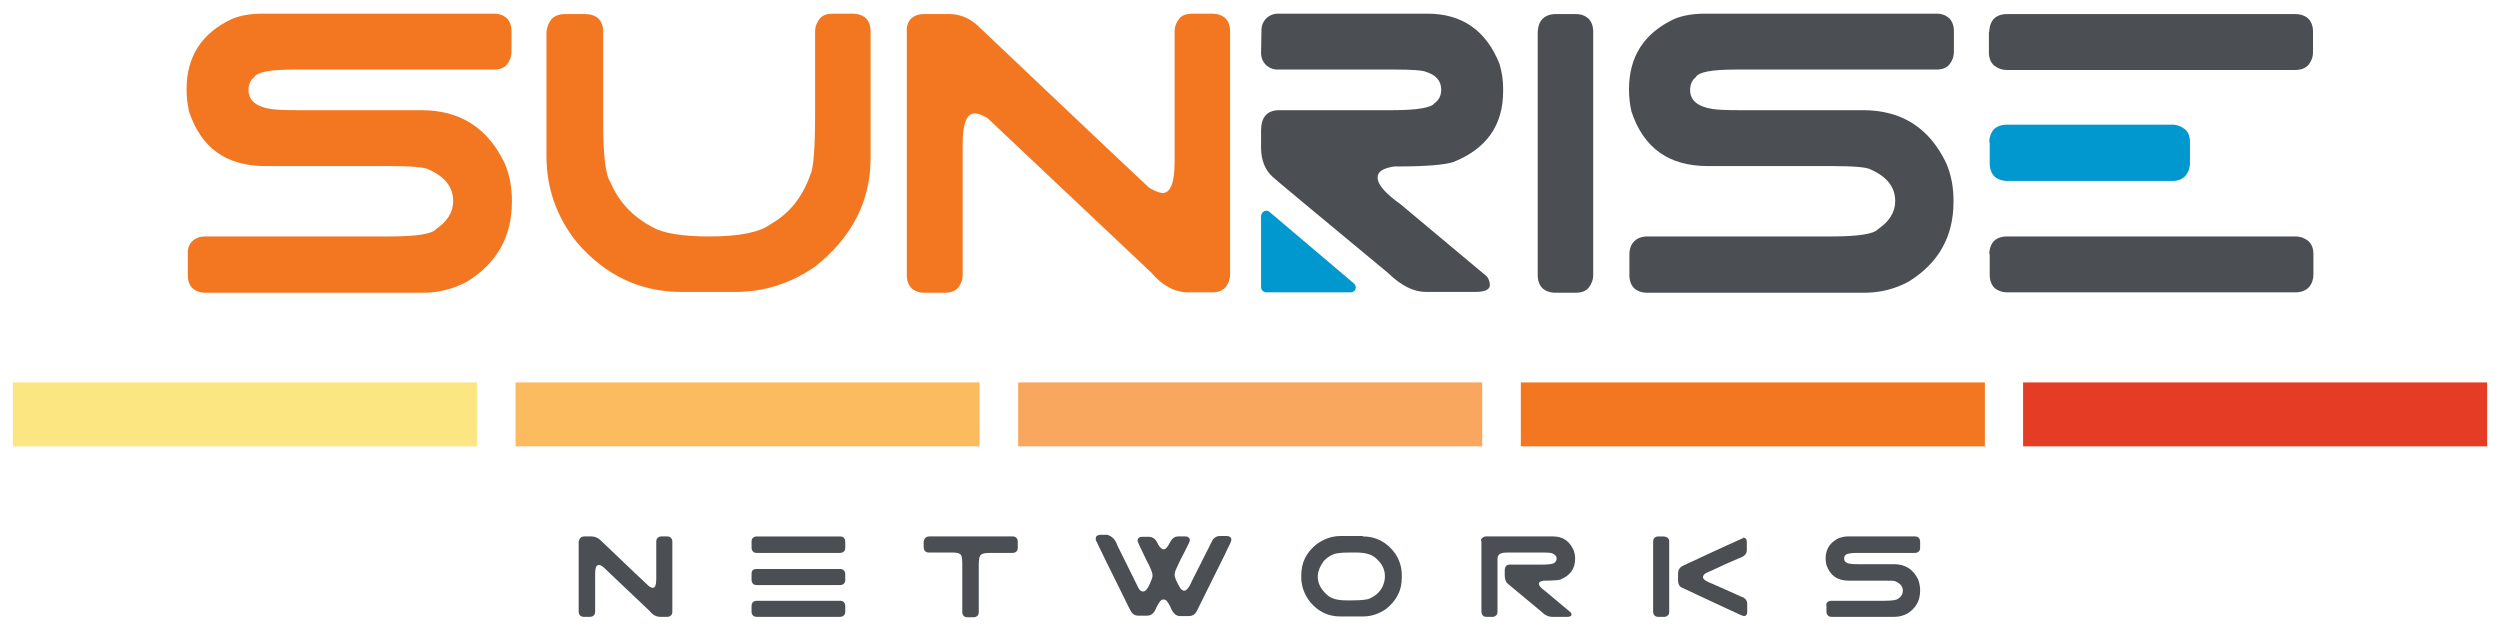 <?xml version="1.0" encoding="UTF-8"?>
<!-- Generator: Adobe Illustrator 21.0.0, SVG Export Plug-In . SVG Version: 6.00 Build 0)  -->
<svg version="1.1" id="Layer_1" xmlns="http://www.w3.org/2000/svg" xmlns:xlink="http://www.w3.org/1999/xlink" x="0px" y="0px" viewBox="0 0 621.7 156.8" style="enable-background:new 0 0 621.7 156.8;" xml:space="preserve">
<style type="text/css">
	.st0{fill:#E53C25;}
	.st1{fill:#F37721;}
	.st2{fill:#F9A65F;}
	.st3{fill:#FCBB5E;}
	.st4{fill:#FCE682;}
	.st5{fill:#4B4F54;}
	.st6{fill:#0098CE;}
</style>
<g>
	<g>
		<g>
			<rect x="503.1" y="95.1" class="st0" width="115.4" height="15.9"/>
			<rect x="378.2" y="95.1" class="st1" width="115.4" height="15.9"/>
			<rect x="253.2" y="95.1" class="st2" width="115.4" height="15.9"/>
			<rect x="128.2" y="95.1" class="st3" width="115.4" height="15.9"/>
			<rect x="3.2" y="95.1" class="st4" width="115.4" height="15.9"/>
		</g>
		<g>
			<g>
				<g>
					<path class="st1" d="M47.8,60c0.8-0.8,1.9-1.2,3.3-1.2h45.6c6.8,0,10.7-0.6,11.7-1.8c2.8-1.9,4.3-4.2,4.3-7       c0-3.5-2.1-6.1-6.2-7.9c-0.9-0.5-4.1-0.8-9.7-0.8H66c-9.7,0-16-4.5-19-13.6c-0.4-1.8-0.6-3.6-0.6-5.3v-0.2       c0-8.2,3.8-14,11.3-17.5c2.2-0.9,4.7-1.3,7.5-1.3h57.7c1.3,0,2.3,0.4,3.1,1.1c0.8,0.8,1.2,1.9,1.2,3.3v5c0,1.3-0.4,2.3-1.1,3.2       c-0.7,0.9-1.8,1.3-3.3,1.3H73.2c-6,0-9.3,0.6-10,1.9c-0.9,0.7-1.4,1.8-1.4,3.2c0,2.5,1.8,4.1,5.5,4.7c1.3,0.2,3.5,0.3,6.6,0.3       h30.9c9.6,0,16.5,4.4,20.7,13.2c1.2,2.8,1.8,5.9,1.8,9.3v0.3c0,8.6-3.7,15.2-11.1,19.8c-3.3,1.8-7,2.8-11,2.8H51.1       c-1.3,0-2.4-0.4-3.2-1.1c-0.8-0.8-1.2-1.9-1.2-3.3v-5.1C46.6,61.9,47,60.8,47.8,60z"/>
					<path class="st1" d="M137.2,4.7c0.8-0.8,1.9-1.2,3.3-1.2h5.1c1.3,0,2.4,0.4,3.2,1.1c0.8,0.8,1.2,1.9,1.2,3.3v22.5       c0,8.3,0.6,13.2,1.8,14.9c2,4.8,5.5,8.6,10.5,11.2c2.6,1.5,7.3,2.3,14.1,2.3c7.4,0,12.5-1,15.3-3.1c4.6-2.6,7.8-6.6,9.8-12.2       c0.8-1.6,1.2-6.6,1.2-15V7.9c0-1.3,0.4-2.3,1.1-3.2c0.7-0.9,1.8-1.3,3.3-1.3h5c1.3,0,2.4,0.4,3.2,1.1c0.8,0.8,1.2,1.9,1.2,3.3       v31.5c0,10.7-4.6,19.7-13.8,27c-6.1,4.2-12.7,6.3-19.8,6.3h-13.4c-10.3,0-19-4.1-26.1-12.4c-5-6.3-7.5-13.4-7.5-21.3V7.9       C136.1,6.5,136.5,5.5,137.2,4.7z"/>
					<path class="st1" d="M226.5,4.7c0.8-0.8,1.9-1.2,3.3-1.2h6.3c2.9,0,5.5,1.2,7.8,3.6c13.3,12.6,23.4,22.2,30.3,28.7       c6.9,6.5,10.8,10.2,11.6,10.9c1.3,0.8,2.4,1.2,3.3,1.3c2,0,3-2.6,3-7.7V7.9c0-1.3,0.4-2.3,1.1-3.2c0.7-0.9,1.8-1.3,3.3-1.3h5       c1.3,0,2.4,0.4,3.2,1.1c0.8,0.8,1.2,1.9,1.2,3.3v60.4c0,1.3-0.4,2.3-1.1,3.2c-0.8,0.9-1.9,1.3-3.3,1.3h-6c-3.4,0-6.5-1.7-9.3-5       l-40.7-38.4c-1.3-0.7-2.3-1.1-3.1-1.1c-2,0-3,2.5-3,7.6v32.5c0,1.3-0.4,2.3-1.1,3.2c-0.8,0.9-1.9,1.3-3.3,1.3h-5.1       c-1.3,0-2.4-0.4-3.2-1.1c-0.8-0.8-1.2-1.9-1.2-3.3V7.9C225.4,6.5,225.8,5.5,226.5,4.7z"/>
					<path class="st5" d="M313.7,7.5c0-2.3,1.8-4.1,4.1-4.1h37.2c8.6,0,14.6,4.2,17.9,12.5c0.6,2,0.9,4,0.9,6.1v0.7       c0,8.4-4.1,14.3-12.4,17.6c-0.9,0.3-2.6,0.6-5,0.8s-5.6,0.3-9.7,0.3c-2.7,0.4-4.1,1.3-4.1,2.6v0.2c0,1.7,1.9,3.9,5.7,6.6       l21.4,17.9c0.5,0.6,0.8,1.3,0.8,2.2c0,1.1-1.2,1.7-3.7,1.7h-12.2c-3,0-6.1-1.5-9.4-4.7C326.6,52.5,317,44.5,316.5,44       c-1.9-1.7-2.9-4.2-2.9-7.3v-4.2c0-3.4,1.5-5.1,4.6-5.1h28c6.2,0,9.7-0.6,10.5-1.7c1.1-0.8,1.7-1.9,1.7-3.4       c0-2.1-1.2-3.6-3.7-4.4c-0.8-0.4-3.4-0.6-7.7-0.6h-29.3c-2.3,0-4.1-1.8-4.1-4.1L313.7,7.5z"/>
					<path class="st6" d="M315.7,52.7l21,17.8c0.9,0.8,0.4,2.2-0.8,2.2h-21c-0.7,0-1.3-0.6-1.3-1.3V53.7       C313.7,52.6,314.9,52,315.7,52.7z"/>
					<path class="st5" d="M383.6,4.7c0.8-0.8,1.9-1.2,3.3-1.2h5c1.3,0,2.3,0.4,3.1,1.1c0.8,0.8,1.2,1.9,1.2,3.3v60.4       c0,1.3-0.4,2.3-1.1,3.2c-0.7,0.9-1.8,1.3-3.3,1.3h-5c-1.3,0-2.4-0.4-3.2-1.1c-0.8-0.8-1.2-1.9-1.2-3.3V7.9       C382.5,6.5,382.8,5.5,383.6,4.7z"/>
					<path class="st5" d="M406.4,60c0.8-0.8,1.9-1.2,3.3-1.2h45.6c6.8,0,10.7-0.6,11.7-1.8c2.8-1.9,4.3-4.2,4.3-7       c0-3.5-2.1-6.1-6.2-7.9c-0.9-0.5-4.1-0.8-9.7-0.8h-30.7c-9.7,0-16-4.5-19-13.6c-0.4-1.8-0.6-3.6-0.6-5.3v-0.2       c0-8.2,3.8-14,11.3-17.5c2.2-0.9,4.7-1.3,7.5-1.3h57.7c1.3,0,2.3,0.4,3.1,1.1c0.8,0.8,1.2,1.9,1.2,3.3v5c0,1.3-0.4,2.3-1.1,3.2       c-0.7,0.9-1.8,1.3-3.3,1.3h-49.8c-6,0-9.3,0.6-10,1.9c-0.9,0.7-1.4,1.8-1.4,3.2c0,2.5,1.8,4.1,5.5,4.7c1.3,0.2,3.5,0.3,6.6,0.3       h30.9c9.6,0,16.5,4.4,20.7,13.2c1.2,2.8,1.8,5.9,1.8,9.3v0.3c0,8.6-3.7,15.2-11.1,19.8c-3.3,1.8-7,2.8-11,2.8h-54.1       c-1.3,0-2.4-0.4-3.2-1.1c-0.8-0.8-1.2-1.9-1.2-3.3v-5.1C405.2,61.9,405.6,60.8,406.4,60z"/>
					<g>
						<path class="st5" d="M494.7,7.9c0-1.3,0.4-2.4,1.1-3.2c0.8-0.8,1.9-1.2,3.3-1.2h71.7c1.3,0,2.4,0.4,3.2,1.1        c0.8,0.8,1.2,1.9,1.2,3.3v5c0,1.3-0.4,2.3-1.1,3.2c-0.8,0.9-1.9,1.3-3.3,1.3h-71.7c-1.3,0-2.3-0.4-3.2-1.1        c-0.9-0.8-1.3-1.9-1.3-3.3V7.9z M494.7,63.2c0-1.3,0.4-2.4,1.1-3.2c0.8-0.8,1.9-1.2,3.3-1.2h71.7c1.3,0,2.3,0.4,3.2,1.1        c0.9,0.8,1.3,1.9,1.3,3.3v5.1c0,1.2-0.4,2.3-1.1,3.1s-1.9,1.3-3.3,1.3h-71.7c-1.3,0-2.4-0.4-3.2-1.1c-0.8-0.8-1.2-1.9-1.2-3.3        V63.2z"/>
						<path class="st6" d="M494.7,35.4c0-1.3,0.4-2.4,1.1-3.2c0.8-0.8,1.9-1.2,3.3-1.2h41c1.3,0,2.3,0.4,3.2,1.1        c0.9,0.7,1.3,1.8,1.3,3.3v5.1c0,1.3-0.4,2.3-1.1,3.2c-0.8,0.9-1.9,1.3-3.3,1.3h-41c-1.3,0-2.4-0.4-3.2-1.1        c-0.8-0.8-1.2-1.9-1.2-3.3V35.4z"/>
					</g>
				</g>
			</g>
		</g>
	</g>
	<g>
		<path class="st5" d="M144.3,133.8c0.2-0.2,0.5-0.4,1-0.4h1.8c0.8,0,1.6,0.3,2.3,1c3.8,3.6,6.7,6.4,8.7,8.3c2,1.9,3.1,2.9,3.3,3.1    c0.4,0.2,0.7,0.4,0.9,0.4c0.6,0,0.9-0.7,0.9-2.2v-9.3c0-0.4,0.1-0.7,0.3-0.9c0.2-0.2,0.5-0.4,0.9-0.4h1.5c0.4,0,0.7,0.1,0.9,0.3    c0.2,0.2,0.4,0.5,0.4,1v17.4c0,0.4-0.1,0.7-0.3,0.9c-0.2,0.2-0.5,0.4-1,0.4h-1.7c-1,0-1.9-0.5-2.7-1.5l-11.7-11.1    c-0.4-0.2-0.7-0.3-0.9-0.3c-0.6,0-0.9,0.7-0.9,2.2v9.4c0,0.4-0.1,0.7-0.3,0.9c-0.2,0.2-0.5,0.4-1,0.4h-1.5c-0.4,0-0.7-0.1-0.9-0.3    c-0.2-0.2-0.4-0.5-0.4-1v-17.4C144,134.3,144.1,134,144.3,133.8z"/>
		<path class="st5" d="M186.9,134.7c0-0.4,0.1-0.7,0.3-0.9c0.2-0.2,0.5-0.4,1-0.4h20.7c0.4,0,0.7,0.1,0.9,0.3c0.2,0.2,0.4,0.5,0.4,1    v1.5c0,0.4-0.1,0.7-0.3,0.9c-0.2,0.2-0.5,0.4-1,0.4h-20.7c-0.4,0-0.7-0.1-0.9-0.3c-0.2-0.2-0.4-0.5-0.4-1V134.7z M186.9,142.7    c0-0.4,0.1-0.7,0.3-0.9c0.2-0.2,0.5-0.3,1-0.3h20.7c0.4,0,0.7,0.1,0.9,0.3c0.2,0.2,0.4,0.5,0.4,0.9v1.5c0,0.4-0.1,0.7-0.3,0.9    c-0.2,0.2-0.5,0.4-1,0.4h-20.7c-0.4,0-0.7-0.1-0.9-0.3c-0.2-0.2-0.4-0.5-0.4-1V142.7z M186.9,150.7c0-0.4,0.1-0.7,0.3-0.9    c0.2-0.2,0.5-0.4,1-0.4h20.7c0.4,0,0.7,0.1,0.9,0.3c0.2,0.2,0.4,0.5,0.4,0.9v1.5c0,0.4-0.1,0.7-0.3,0.9s-0.5,0.4-1,0.4h-20.7    c-0.4,0-0.7-0.1-0.9-0.3c-0.2-0.2-0.4-0.5-0.4-0.9V150.7z"/>
		<path class="st5" d="M230.1,133.8c0.2-0.2,0.5-0.4,1-0.4h20.7c0.4,0,0.7,0.1,0.9,0.3c0.2,0.2,0.4,0.5,0.4,1v1.5    c0,0.4-0.1,0.7-0.3,0.9c-0.2,0.2-0.5,0.4-1,0.4H246c-1.4,0-2.1,0.3-2.3,0.8c-0.1,0.2-0.2,0.4-0.2,0.7c0,0.3-0.1,0.7-0.1,1.1v12.1    c0,0.4-0.1,0.7-0.3,0.9c-0.2,0.2-0.5,0.4-1,0.4h-1.5c-0.4,0-0.7-0.1-0.9-0.3c-0.2-0.2-0.4-0.5-0.4-1V140c0-1.4-0.2-2.1-0.7-2.3    c-0.3-0.2-0.9-0.3-1.8-0.3h-5.8c-0.4,0-0.7-0.1-0.9-0.3c-0.2-0.2-0.4-0.5-0.4-1v-1.5C229.8,134.3,229.9,134,230.1,133.8z"/>
		<path class="st5" d="M277.9,135.7l5.2,10.5c0.3,0.6,0.7,0.9,1.2,0.9c0.7,0,1.4-1.1,2.2-3.3c0.1-0.3,0.1-0.5,0.1-0.8    c0-0.6-0.5-1.8-1.5-3.7c-1.5-3-2.2-4.6-2.2-4.7v-0.3c0.1-0.5,0.4-0.8,1.1-0.8h1.7c1.1,0,1.8,0.7,2.3,1.9c0.5,0.8,0.9,1.2,1.4,1.2    c0.5,0,1-0.6,1.6-1.8c0.5-0.9,1.1-1.4,2-1.4h1.8c0.6,0,1,0.3,1.1,0.8v0.1c0,0.3-0.4,1.2-1.2,2.7c-0.8,1.5-1.4,2.7-1.8,3.6    c-0.4,0.9-0.7,1.5-0.7,1.7l-0.1,0.6c0,0.7,0.5,1.9,1.5,3.5c0.3,0.3,0.6,0.5,0.9,0.5c0.6,0,1.3-0.9,2-2.6l5.1-10.1    c0.5-0.6,1-0.9,1.7-0.9h1.8c0.5,0,0.9,0.2,1.1,0.6l0,0.2v0.3c0,0.1-0.1,0.4-0.4,1c-0.3,0.6-0.7,1.4-1.2,2.5l-7.1,14.3    c-0.5,0.7-1,1-1.8,1h-2.3c-1,0-1.8-0.8-2.4-2.4c-0.6-1.1-1-1.7-1.5-1.7h-0.3c-0.5,0-1.2,0.9-2,2.8c-0.5,0.8-1.1,1.2-1.9,1.2h-2.3    c-0.9,0-1.5-0.5-2-1.5c-5.5-11.1-8.3-16.8-8.5-17.3c0,0,0-0.1,0-0.2v-0.3c0-0.4,0.3-0.7,1-0.8h1.9    C276.6,133.4,277.4,134.2,277.9,135.7z"/>
		<path class="st5" d="M338.9,133.4c3.3,0,6,1.4,8.1,4.3c1.1,1.7,1.6,3.5,1.6,5.3v0.7c0,3.1-1.3,5.7-4,7.8c-1.8,1.2-3.6,1.8-5.7,1.8    h-5.6c-3,0-5.5-1.2-7.5-3.6c-1.4-1.8-2.2-3.9-2.2-6.1v-0.6c0-3,1.2-5.5,3.6-7.5c1.8-1.4,3.9-2.2,6.1-2.2H338.9z M327.7,143.4    c0,1.7,0.8,3.2,2.4,4.6c1,0.9,2.6,1.3,4.7,1.3h1.5c2.4,0,3.9-0.2,4.4-0.5c1.3-0.6,2.4-1.5,3.1-2.9c0.4-0.9,0.6-1.7,0.6-2.6    c0-1.8-0.8-3.3-2.5-4.7c-1-0.8-2.6-1.2-4.7-1.2h-1.4c-2.4,0-3.8,0.2-4.3,0.5c-0.6,0.2-1.4,0.7-2.3,1.6    C328.2,140.9,327.7,142.2,327.7,143.4z"/>
		<path class="st5" d="M368.6,133.8c0.2-0.2,0.5-0.4,1-0.4h4.7h11.9c2.5,0,4.2,1.2,5.2,3.6c0.2,0.6,0.3,1.2,0.3,1.8v0.2    c0,2.4-1.2,4.1-3.6,5.1c-0.3,0.1-0.7,0.2-1.4,0.2c-0.7,0.1-1.6,0.1-2.8,0.1c-0.8,0.1-1.2,0.4-1.2,0.7v0.1c0,0.5,0.6,1.1,1.7,1.9    l6.2,5.2c0.2,0.2,0.2,0.4,0.2,0.6c0,0.3-0.4,0.5-1.1,0.5H386c-0.9,0-1.8-0.4-2.7-1.3c-5.4-4.5-8.2-6.8-8.3-6.9    c-0.6-0.5-0.8-1.2-0.8-2.1v-1.2c0-1,0.4-1.5,1.3-1.5h8.1c1.8,0,2.8-0.2,3-0.5c0.3-0.2,0.5-0.6,0.5-1c0-0.6-0.4-1-1.1-1.3    c-0.2-0.1-1-0.2-2.2-0.2h-8.9c-1.4,0-2.1,0.3-2.3,0.8c-0.2,0.3-0.2,0.6-0.2,1c0,3.3,0,6,0,8.1c0,2.2,0,3.8,0,4.9    c0,0.3-0.1,0.6-0.3,0.8c-0.2,0.2-0.5,0.4-0.9,0.4h-1.5c-0.4,0-0.7-0.1-0.9-0.3c-0.2-0.2-0.4-0.5-0.4-1v-17.4    C368.2,134.3,368.3,134,368.6,133.8z"/>
		<path class="st5" d="M411.1,134.7c0-0.4,0.1-0.7,0.3-0.9c0.2-0.2,0.5-0.4,0.9-0.4h1.5c0.8,0.1,1.3,0.5,1.3,1.2c0,1.4,0,2.8,0,4.3    c0,1.5,0,3,0,4.5c0,1.5,0,3,0,4.5c0,1.5,0,2.9,0,4.3c0,0.3-0.1,0.6-0.3,0.8c-0.2,0.2-0.5,0.4-0.9,0.4h-1.5c-0.4,0-0.7-0.1-0.9-0.3    s-0.4-0.5-0.4-0.9V134.7z M433.6,133.7c0.2,0,0.4,0.1,0.6,0.3c0.1,0.2,0.2,0.4,0.2,0.7v2.1c0,0.9-0.6,1.6-1.9,2    c-2.6,1.1-4.6,2-6,2.7c-1.4,0.6-2.2,1-2.4,1.1c-0.4,0.3-0.6,0.6-0.6,0.9c0,0.6,0.8,1.1,2.4,1.7c2.3,1,4.1,1.8,5.4,2.4    c1.3,0.6,2,0.9,2.3,1c0.6,0.4,0.9,0.9,0.9,1.5v2.1c0,0.6-0.2,0.9-0.7,1h-0.1c-0.3,0-1.4-0.5-3.3-1.4c-3.8-1.8-6.7-3.1-8.8-4.1    c-2-1-3.3-1.5-3.6-1.7c-0.5-0.4-0.7-0.9-0.7-1.7v-1.6c0-1,0.4-1.6,1.2-2c4.9-2.3,8.6-4,11-5.1c2.5-1.1,3.8-1.7,4-1.8    C433.3,133.7,433.4,133.7,433.6,133.7z"/>
		<path class="st5" d="M454.4,149.8c0.2-0.2,0.5-0.4,1-0.4h13.2c2,0,3.1-0.2,3.4-0.5c0.8-0.5,1.2-1.2,1.2-2c0-1-0.6-1.8-1.8-2.3    c-0.2-0.2-1.2-0.2-2.8-0.2h-8.9c-2.8,0-4.6-1.3-5.5-3.9c-0.1-0.5-0.2-1-0.2-1.5v-0.1c0-2.4,1.1-4,3.3-5.1c0.6-0.2,1.4-0.4,2.2-0.4    h16.7c0.4,0,0.7,0.1,0.9,0.3c0.2,0.2,0.4,0.5,0.4,1v1.5c0,0.4-0.1,0.7-0.3,0.9c-0.2,0.2-0.5,0.4-0.9,0.4h-14.4    c-1.7,0-2.7,0.2-2.9,0.5c-0.3,0.2-0.4,0.5-0.4,0.9c0,0.7,0.5,1.2,1.6,1.3c0.4,0.1,1,0.1,1.9,0.1h8.9c2.8,0,4.8,1.3,6,3.8    c0.3,0.8,0.5,1.7,0.5,2.7v0.1c0,2.5-1.1,4.4-3.2,5.7c-1,0.5-2,0.8-3.2,0.8h-15.6c-0.4,0-0.7-0.1-0.9-0.3c-0.2-0.2-0.4-0.5-0.4-0.9    v-1.5C454.1,150.3,454.2,150,454.4,149.8z"/>
	</g>
</g>
</svg>